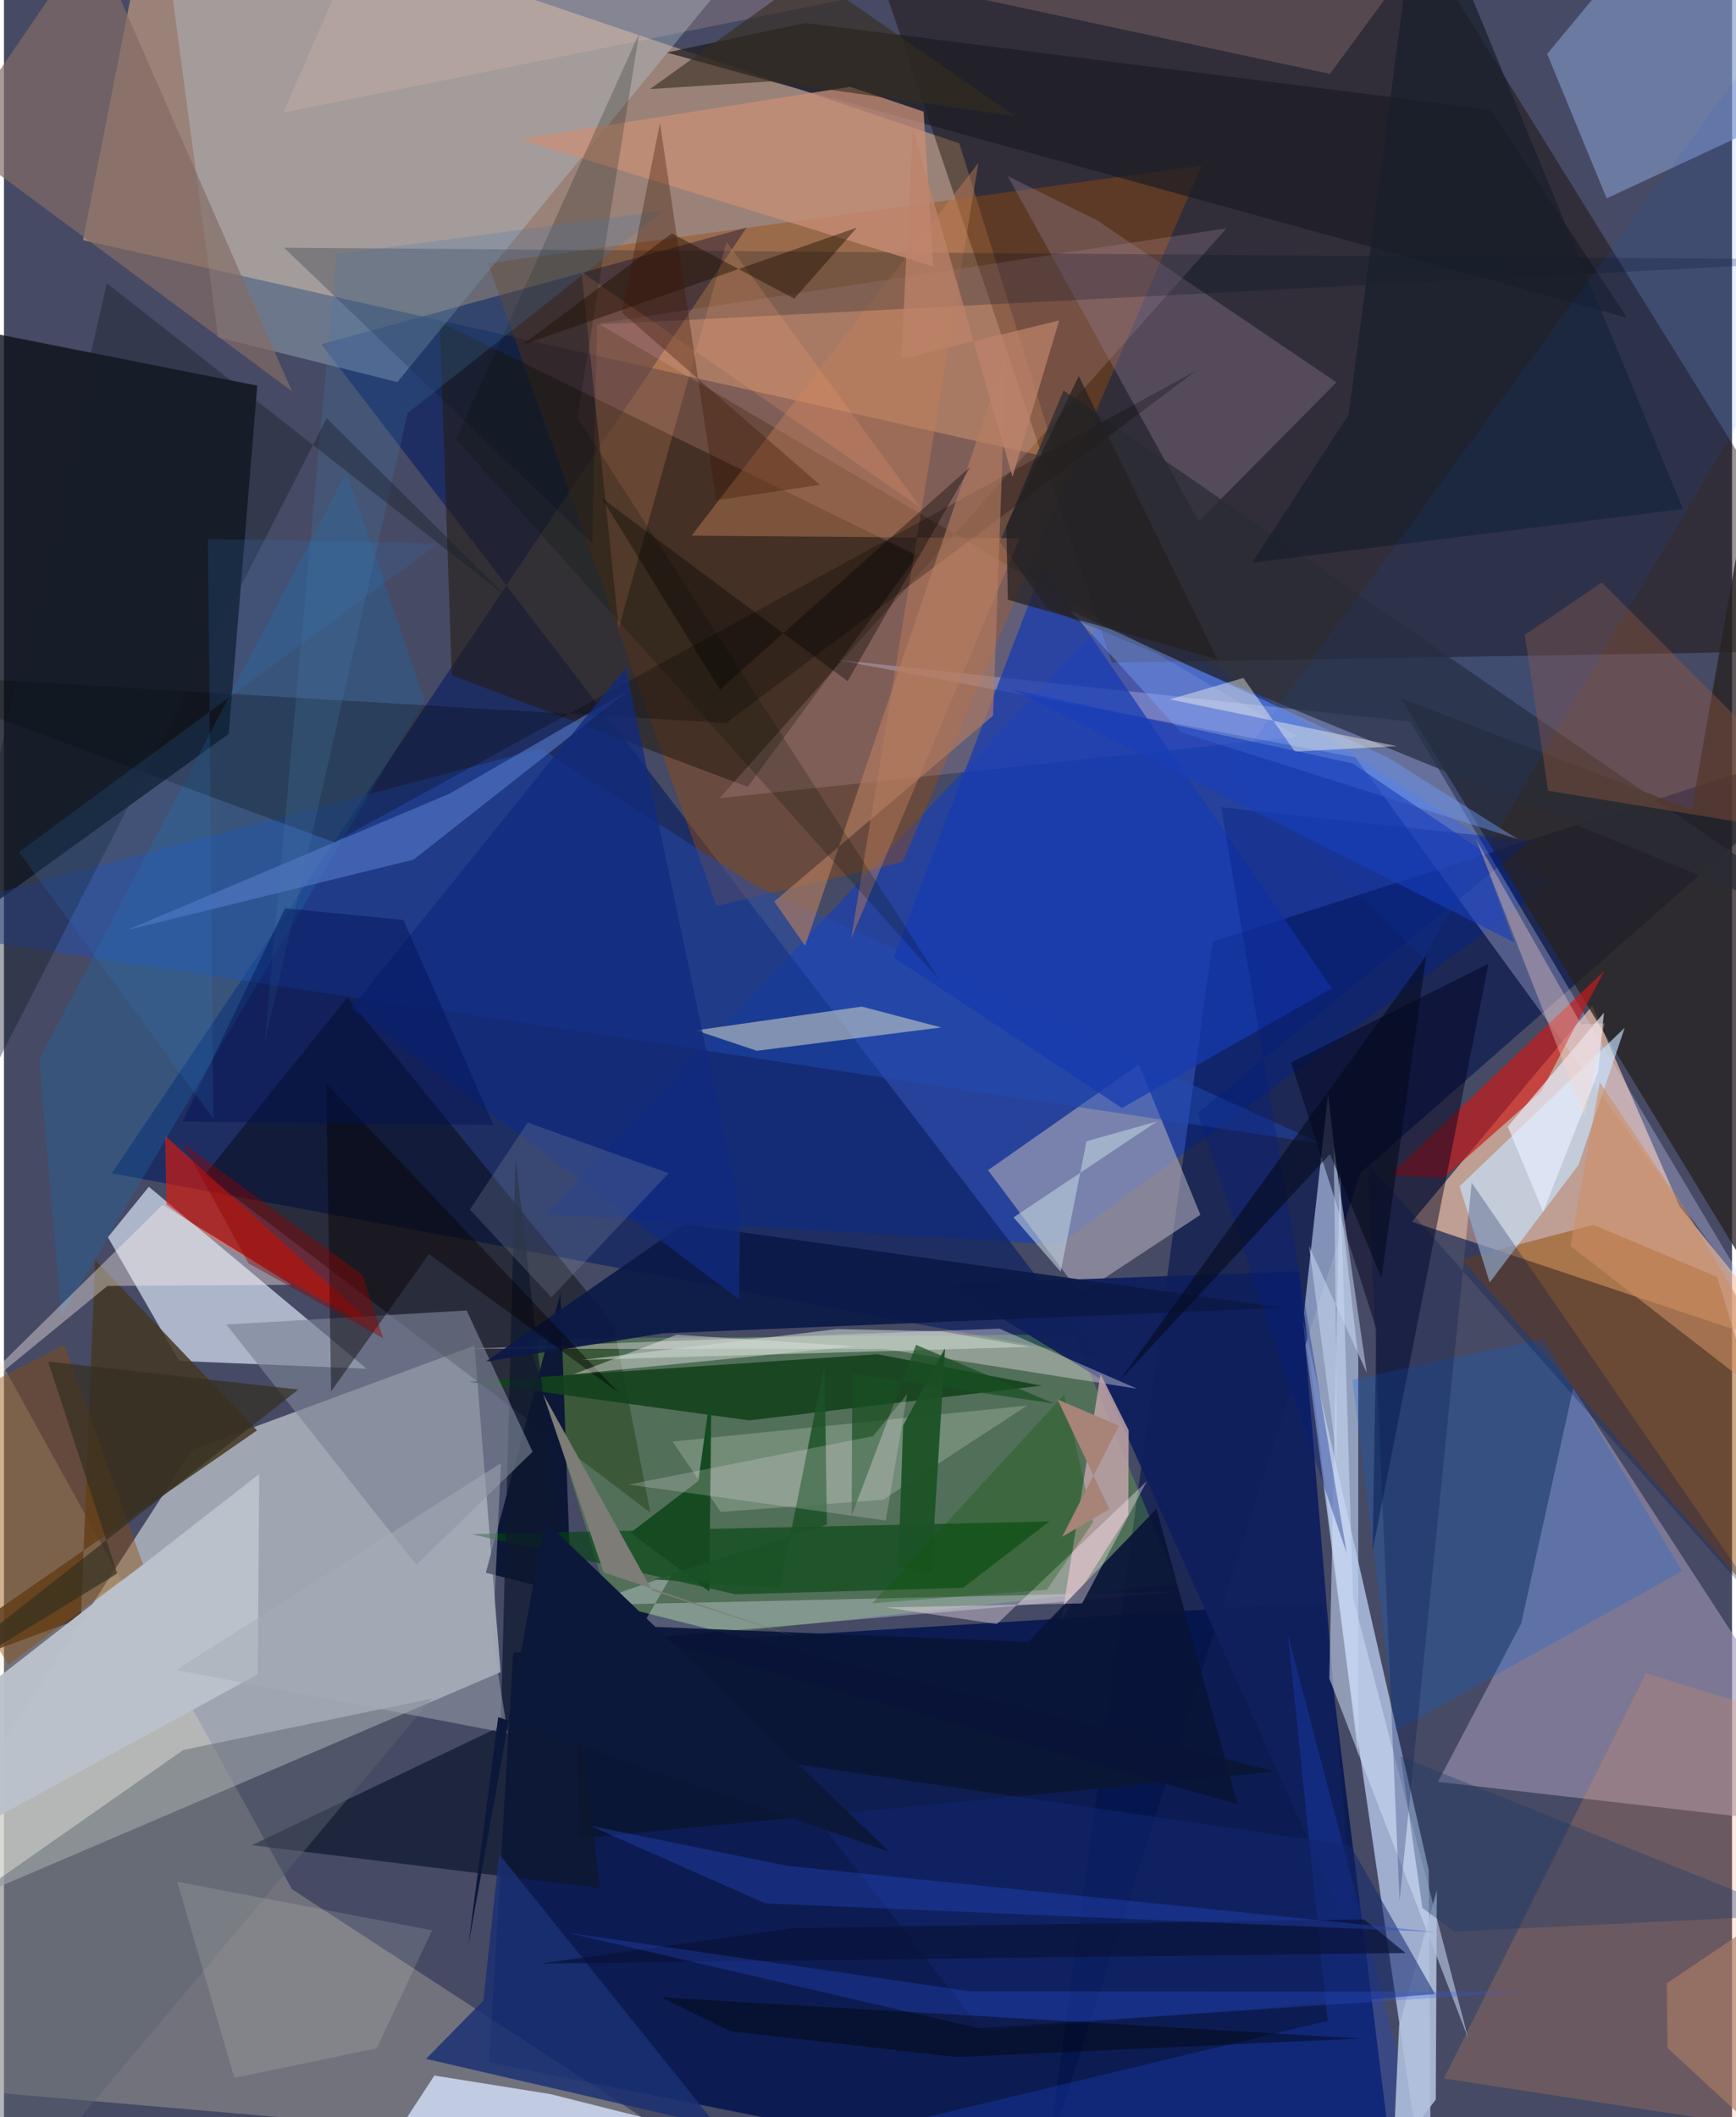 <svg xmlns="http://www.w3.org/2000/svg" width="228" height="278" viewBox="0 0 836 1024"><path fill="#464a64" d="M0 0h836v1024H0z"/><path fill="#c0c6cb" fill-opacity=".741" d="M90.949 701.324L-62 938.11l302.263-129.366-12.611-157.929z"/><path fill="#d7ac87" fill-opacity=".576" d="M38.26 116.144L73.197-62l388.99 131.329 47.205 152.759z"/><path fill="#143dbd" fill-opacity=".612" d="M510.517 602.01l238.335-174.858-208.846-134.88-277.598 295.053z"/><path fill="#f8c5aa" fill-opacity=".678" d="M866.022 652.718l-184.874-61.815 87.204-104.457 42.27 97.058z"/><path fill="#03154f" fill-opacity=".851" d="M637.915 774.962l-391.544 24.38-11.648 198.17L676.43 1086z"/><path fill="#160a01" fill-opacity=".427" d="M898 314.458l-362.015 6.045-126.21-374.297 257.72-3.5z"/><path fill="#0c2161" fill-opacity=".659" d="M153.55 166.476l376.144 490.256-477.526-89.24 307.08-457.397z"/><path fill="#c3d7fb" fill-opacity=".706" d="M649.896 806.813l-22.371-172.497 61.748 270.15 1.18 179.434z"/><path fill="#0c111a" fill-opacity=".8" d="M-45.74 153.203l168.281 33.33-13.81 168.449L-62 478.215z"/><path fill="#9b4c0e" fill-opacity=".416" d="M579.37 80.096L434.737 416.924l-90.056 21.23-110.525-310.813z"/><path fill="#bec7da" fill-opacity=".851" d="M175.4 662l-90.656-3.753-34.466-59.86 19.818-24.385z"/><path fill="#f2eac0" fill-opacity=".255" d="M-62 1007.157l397.435 34.28-196.103-127.692L-62 549.003z"/><path fill="#9e95b3" fill-opacity=".608" d="M693.737 861.823L898 885.292 759.155 671.52l-25.173 113.714z"/><path fill="#00114b" fill-opacity=".588" d="M898 355.06L584.782 455.463l-79.944 587.302 151.217-475.359z"/><path fill="#241b0d" fill-opacity=".537" d="M359.782 380.56l-143.158-53.912-5.78-170.861 231.08 112.997z"/><path fill="#b0aaba" fill-opacity=".604" d="M578.802 587.57l-57.97 38.257-44.777-59.845 72.965-51.125z"/><path fill="#bdcff1" fill-opacity=".627" d="M655.154 849.369l-26.235-214.5 11.656-105.763 14.595 127.453z"/><path fill="#b6cdd9" fill-opacity=".345" d="M73.469-62H392.7L190.313 184.81l-86.742-21.658z"/><path fill="#262120" fill-opacity=".761" d="M898 703.54l-51.113-484.515-30.441 172.699-140.624-53.985z"/><path fill-opacity=".408" d="M294.907 640.492l-128.74-158.11-68.943 85.708 215.49 163.528z"/><path fill="#7ffb33" fill-opacity=".212" d="M567.583 765.985l-268.638 29.272-45.522-147.762 264.188-2.081z"/><path fill="#214cb5" fill-opacity=".463" d="M363.63 428.422l273.953 124.823L-62 447.381l321.641-85.325z"/><path fill="#cfd3ff" fill-opacity=".306" d="M653.76 366.34l199.892 274.062-173.329-291.36-277.906-30.003z"/><path fill="#8296c6" fill-opacity=".627" d="M816.201-57.909l-69.635 83.967 28.773 69.887 83.81-38.969z"/><path fill="#ffcce7" fill-opacity=".153" d="M346.232 386.048l245.199-275.63-303.863 46.074L625.97 356.304z"/><path fill="#914c00" fill-opacity=".482" d="M768.957 592.446l59.815 25.128L891.819 824.2 705.401 609.037z"/><path fill="#0b1635" fill-opacity=".965" d="M269.186 625.557l9.407 263.562 336.6-32.244-382.065-96.185z"/><path fill="#443824" fill-opacity=".851" d="M122.42 691.841L-62 819.423l99.224-36.72 6.893-173.245z"/><path fill="#d9e6fe" fill-opacity=".769" d="M176.628 1052.221l215.671-7.209-127.901-32.157-56.169-8.993z"/><path fill="#f11600" fill-opacity=".573" d="M78.595 582.544l-.619-33.253 105.026 95.426-81.957-45.538z"/><path fill="#c71a18" fill-opacity=".678" d="M670.476 568.399l103.726-98.82-30.6 58.43-47.26 41.793z"/><path fill="#0f205d" fill-opacity=".961" d="M626.55 614.917l26.887 324.995-122.229-272.505-75.31-46.356z"/><path fill="#13411c" fill-opacity=".894" d="M360.503 686.992l141.384-16.811-79.218-15.168-197.863 13.307z"/><path fill="#173bb0" fill-opacity=".725" d="M540.868 535.925l101.523-57.9-139.685-204.043-72.33 189.096z"/><path fill="#e8e8d0" fill-opacity=".498" d="M364.216 508.23l89.186-11.295-38.39-10.082-80.239 11.491z"/><path fill="#00450e" fill-opacity=".604" d="M464.05 767.97l41.738-32.11-279.728 6.138 127.867 29.119z"/><path fill="#0e182d" fill-opacity=".702" d="M240.315 834.984l7.146-275.213 40.818 353.44-168.394-20.741z"/><path fill="#edf0ff" fill-opacity=".314" d="M323.205 761.526L305.09 792.67l263.877-22.912-288.828 6.633z"/><path fill="#fbedf5" fill-opacity=".369" d="M222.94 652.359l258.626-9.75 66.638 29.07-122.322-19.245z"/><path fill="#c8e5ff" fill-opacity=".647" d="M761.793 563.368l-43.037 56.915-14.57-46.493 79.898-76.704z"/><path fill="#f89356" fill-opacity=".204" d="M696.576 1005.273L898 1036.27l-17.545-200.425-86.126-26.596z"/><path fill="#00001e" fill-opacity=".467" d="M663.932 642.784l-41.247-128.901 95.497-47.806-56.082 283.86z"/><path fill="#c3a4a9" fill-opacity=".827" d="M544.11 691.8l-.178 40.804-32.352 50.83 18.935-118.903z"/><path fill="#937d93" fill-opacity=".353" d="M528.86 106.573l115.765 78.345-66.65 67.315-92.338-167.001z"/><path fill="#bcc2cb" fill-opacity=".969" d="M-29.53 832.219l153.013-119.29-.684 96.819-161.071 88.196z"/><path fill="#1d1d24" fill-opacity=".729" d="M718.922 52.993L387.629 11.114 320.62 25.416l464.591 128.272z"/><path fill="#7b8395" fill-opacity=".643" d="M199.52 756.888l-91.916-116.266 116.203-6.797 31.929 68.336z"/><path fill="#2b2c34" fill-opacity=".753" d="M504.795 294.3l-23.013-32.279 30.838-73.139L898 455.247z"/><path fill="#0b1948" fill-opacity=".925" d="M328.827 592.084l-95.729 66.498 85.48-13.7L619.15 632.6z"/><path fill="#0062e9" fill-opacity=".235" d="M744.876 647.6l66.881 112.302-138.424 77.24-20.953-169.849z"/><path fill="#c28058" fill-opacity=".443" d="M409.827 453.98l61.585-375.217L332.64 259.07l158.709 1.278z"/><path fill="#000e22" fill-opacity=".235" d="M135.487 119.805L284.614 262.9l2.32-105.9L898 125.624z"/><path fill="#ccdaf4" fill-opacity=".553" d="M708.313 985.645l-55.719-213.077-6.297-207.419-5.108 246.682z"/><path fill="#c98f77" fill-opacity=".757" d="M409.347 41.97L249.289 67.32l200.251 61.53-4.65-74.858z"/><path fill="#1f6bac" fill-opacity=".318" d="M165.689 228.61L17.033 512.603l10.724 124.086 175.732-297.948z"/><path fill="#2047d0" fill-opacity=".306" d="M188.378 1086l452.014-108.611-19.2-186.516L698.52 1086z"/><path fill="#836b66" fill-opacity=".682" d="M-44.155 95.631L42.73-31.509l96.594 220.738L-8.258 79.984z"/><path fill="#95ac99" fill-opacity=".475" d="M323.427 697.24l171.548-17.416-69.633 45.518-78.587 5.918z"/><path fill="#8e4c09" fill-opacity=".416" d="M2.037 805.197L-62 697.543l91.205-47.123 38.069 106.25z"/><path fill="#597dcc" fill-opacity=".58" d="M215.563 383.874l86.873-50.178-104.267 82.052-138.84 34.157z"/><path fill="#000200" fill-opacity=".255" d="M577 179.14L159.734 407.35-62 325.505 349.342 349.7z"/><path fill="#5b646f" fill-opacity=".463" d="M-62 950.508L-14.836 1086 207.02 821.555 86.742 846.4z"/><path fill="#091337" fill-opacity=".91" d="M290.44 785.898l205.066 8.222 62.072-64.35 39.137 142.834z"/><path fill="#ffedf8" fill-opacity=".369" d="M521.585 775.514l-94.705 1.952 53.462 8.046 72.578-69.134z"/><path fill="#b1c1de" fill-opacity=".878" d="M692.666 1015.493l-20.62 27.167 2.874-62.828 18.268-65.506z"/><path fill="#97593f" fill-opacity=".392" d="M735.719 307.028l11.32 75.42L898 407.14 773.048 281.66z"/><path fill="#7aa4ff" fill-opacity=".42" d="M569.372 354.126l162.915 51.714-62.668-39.394-153.678-71.113z"/><path fill="#12266f" fill-opacity=".529" d="M651.34 892.58l-279.866-41.016 101.978 130.72 218.841-17.832z"/><path fill="#181f2c" fill-opacity=".722" d="M603.862 272.142l208.348-26.006L685.109-62 650.52 200.566z"/><path fill="#112a80" fill-opacity=".745" d="M300.794 322.914L356.217 585.9l-.585 42.576-187.59-140.978z"/><path fill="#1a3073" fill-opacity=".831" d="M231.888 967.618l7.709-70.772L345.05 1028.36l-140.848-32.558z"/><path fill="#1b5226" fill-opacity=".941" d="M434.992 689.501l-2.352 68.65 16.003 1.89 6.667-108.186z"/><path fill="#fdc6b3" fill-opacity=".18" d="M186.165-62l-51.03 116.452L713.3-62l-71.836 97.75z"/><path fill="#fff3ec" fill-opacity=".38" d="M139.247 621.412l-89.192.55-78.503 64.329L76.717 582.716z"/><path fill="#0055fc" fill-opacity=".086" d="M889.835-33.386l-10.516 169.46-192.817 327.134-92.526-90.871z"/><path fill="#fda677" fill-opacity=".192" d="M279.398 131.575l163.97 113.917L349.576 117l-52.16 186.849z"/><path fill="#070002" fill-opacity=".424" d="M205.612 606.536l91.705 66.978-141.462-149.567 2.43 148.998z"/><path fill="#b57e61" fill-opacity=".624" d="M387.574 457.515l97.272-286.416-6.346 175.057-105.863 89.851z"/><path fill="#818ca2" fill-opacity=".267" d="M225.413 585.038l27.923-42.096 68.23 24.496-56.73 60.06z"/><path fill="#feffeb" fill-opacity=".408" d="M599.6 327.905l-35.672 10.368 109.974 22.625-49.393 2.622z"/><path fill="#00114c" fill-opacity=".259" d="M710.054 572.03l146.649 213.11-196.866-222.327 15.319 356.781z"/><path fill="#fef9fe" fill-opacity=".392" d="M312.31 650.64l-36.715 14.023 135.867-13.538-86.041-5.56z"/><path fill="#010f07" fill-opacity=".212" d="M218.714 212.471l88.58-196.38-29.842 185.903 175.237 272.15z"/><path fill="#091339" fill-opacity=".71" d="M678.023 944.603l-19.989-16.272-276.332 4.229-122.424 17.17z"/><path fill="#cedbd2" fill-opacity=".549" d="M496.557 651.422l-216.792 6.32 123.342-14.915 50.334 1.073z"/><path fill="#2748c0" fill-opacity=".369" d="M379.134 902.484l-95.487-19.423 84.661 37.537 324.635 13.892z"/><path fill="#4579ab" fill-opacity=".243" d="M195.272 199.783l123.972-97.9-158.394 21.079-34.675 381.28z"/><path fill="#1f0f00" fill-opacity=".443" d="M382.323 144.478l-59.213-31.57-72.548 54.003 162.058-56.836z"/><path fill="#041f81" fill-opacity=".353" d="M588.903 390.403l60.71 360.917-72.202-213.007 160.867-131.597z"/><path fill="#d9e3d6" fill-opacity=".161" d="M83.878 910.141l27.599 94.86 68.815-14.292 26.826-57.115z"/><path fill="#0d5704" fill-opacity=".298" d="M420.125 775.465l92.805-100.967 13.943 61.74-22.358 32.667z"/><path fill="#e9efff" fill-opacity=".651" d="M771.189 518.615l-26.6 67.525-17.064-41.26 46.504-55.051z"/><path fill="#a6aeb8" fill-opacity=".475" d="M83.279 807.725l160.442 30.605-7.286-45.287 4.007-85.377z"/><path fill="#bed1dd" fill-opacity=".592" d="M511.19 615.104l-22.773-26.308 69.464-46.418-34.184 9.6z"/><path fill="#161e29" fill-opacity=".384" d="M-62 629.078L49.749 137.005l194.174 152.237-87.833-86.943z"/><path fill="#7d7c76" d="M383.31 791.737l-69.707-22.456-52.773-95.03 29.315 86.294z"/><path fill="#3f1500" fill-opacity=".341" d="M298.954 151.202l18.4-91.64 27.219 182.38 50.182-7.425z"/><path fill="#c5d5f0" fill-opacity=".549" d="M631.363 602.637l13.665 104.432-1.706-152.45 15.951 109.306z"/><path fill="#242021" fill-opacity=".722" d="M587.117 319.036L485.653 290.08l-.725-35.596 35.026-72.6z"/><path fill="#0c1839" d="M428.276 895.573L261.56 735.436l-36.919 205.613 14.46-110.55z"/><path fill="#352e20" fill-opacity=".694" d="M-62 832.485l204.41-160.413-121.022-13.555 33.4 102.555z"/><path fill="#ce8d64" fill-opacity=".573" d="M757.831 602.619l121.155 93.961-64.345-109.716L772.01 523.5z"/><path fill="#05091b" fill-opacity=".576" d="M688.043 462.318L666.39 618.085l-24.886-59.884-101.828 109.59z"/><path fill="#183dbc" fill-opacity=".608" d="M652.372 369.202l61.544 41.491 16.797 45.144L488.39 333.579z"/><path fill="#a88378" d="M534.762 729.88l-22.811 13.369 27.463-53.683L509.7 676.89z"/><path fill="#184e21" fill-opacity=".718" d="M441.243 650.46l-31.16 82.675.341-68.743 97.4 14.422z"/><path fill="#325ef2" fill-opacity=".243" d="M467.277 963.103l268.972.21-264.885 17.633-199.073-46.205z"/><path fill="#fed5c9" fill-opacity=".345" d="M764.614 539.86l9.722-44.853-11.336.387-50.865-89.598z"/><path fill="#001152" fill-opacity=".427" d="M193.262 444.916l43.586 99.23-150.47-1.707 49.54-103.143z"/><path fill="#000004" fill-opacity=".4" d="M460.923 994.934l-109.749-12.521-33.183-16.365 338.546 19.888z"/><path fill="#183664" fill-opacity=".333" d="M686.197 922.818l15.6 11.42 164.99-7.977-191.098-76.673z"/><path fill="#362c1f" fill-opacity=".612" d="M371.084 39.353L489.157 56.21l-99.093-68.67-77.507 55.539z"/><path fill="#020100" fill-opacity=".349" d="M346.347 333.545L467.52 225.742l-59.357 103.735-118.944-88.57z"/><path fill="#a87d65" fill-opacity=".659" d="M846.401 930.96l-41.963 28.285.346 31.283 71.568 66.23z"/><path fill="#910000" fill-opacity=".416" d="M118.345 611.06l65.136 36.261-9.988-30.694L86.524 552.9z"/><path fill="#164a21" d="M341.218 769.74l-38.151-28.396 32.857-25.091 6.35-45.641z"/><path fill="#be836b" fill-opacity=".725" d="M510.477 154.995l-76.352 18.604L439.62 61.84l48.298 168.824z"/><path fill="#1b5226" fill-opacity=".835" d="M396.995 659.611l-21.67 108.499-60.755-4.191 83.556-26.51z"/><path fill="#307dca" fill-opacity=".173" d="M210.115 262.857L98.68 260.71l2.629 280.328L7.23 412.08z"/><path fill="#fff1ff" fill-opacity=".204" d="M426.605 735.394l10.375-61.2-16.48 20.4-118.325 23.436z"/></svg>